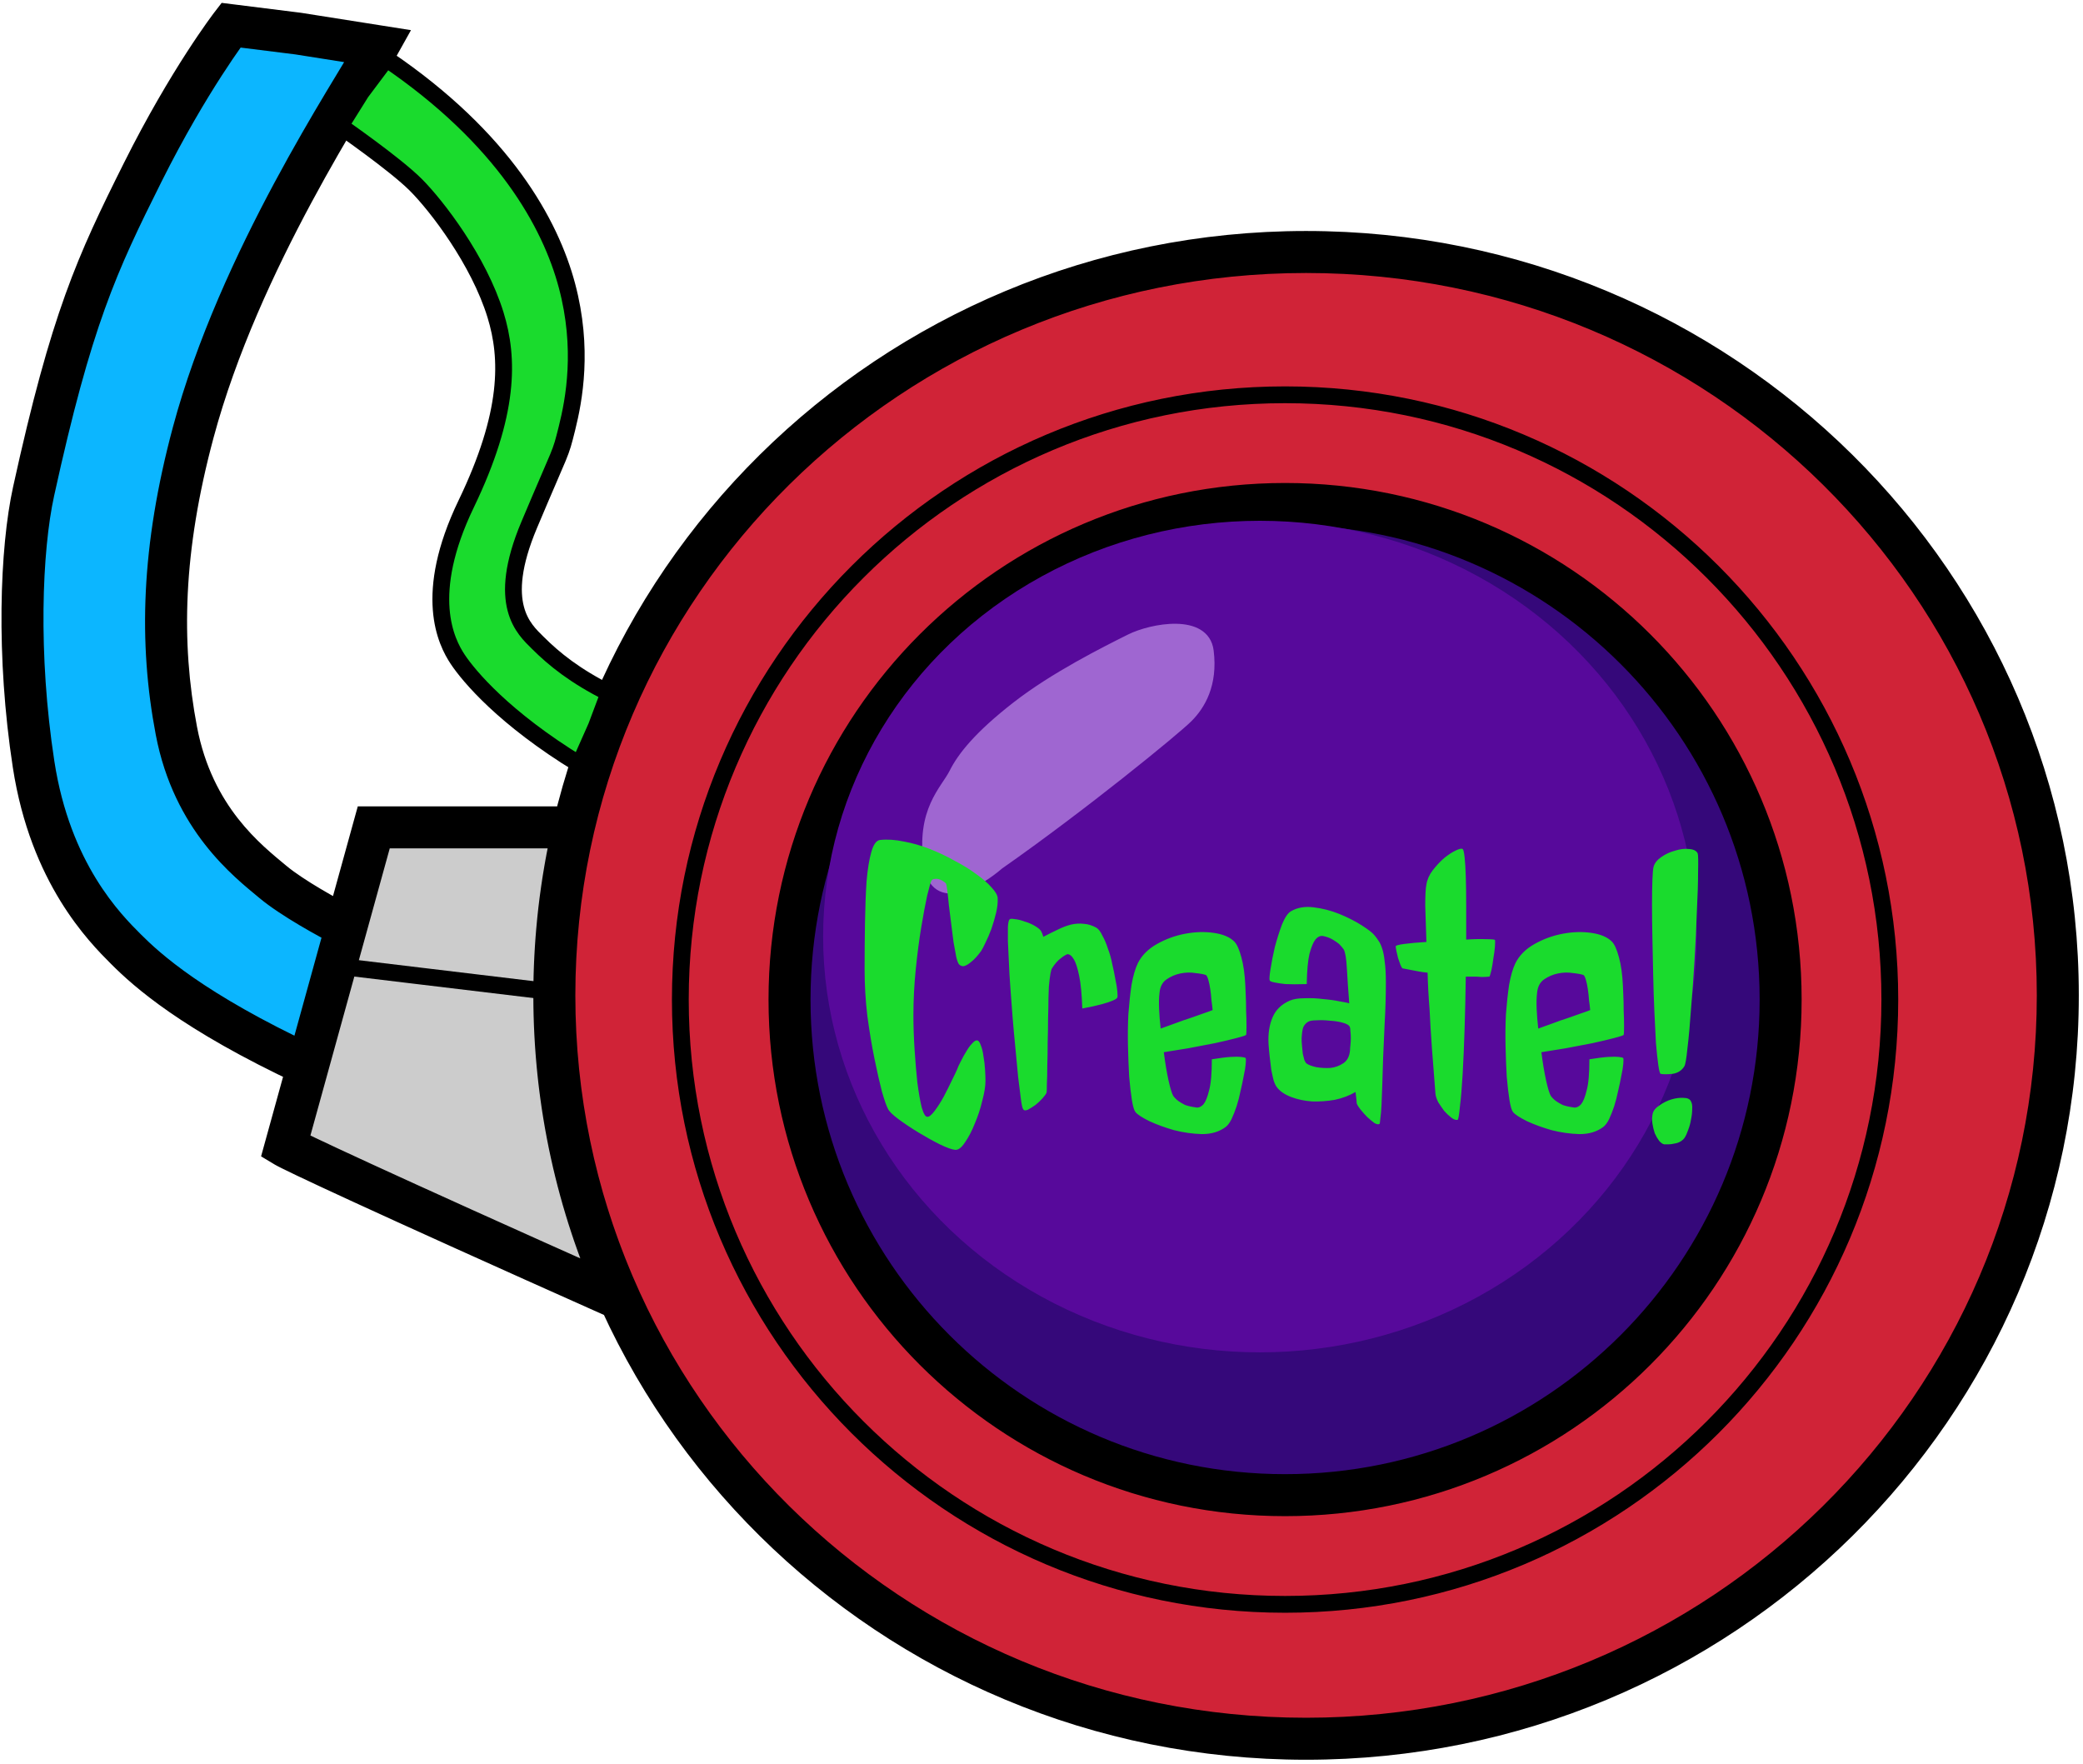 <svg width="248" height="210" viewBox="0 0 248 210" fill="none" xmlns="http://www.w3.org/2000/svg">
<path fill-rule="evenodd" clip-rule="evenodd" d="M155.5 207C204.93 207 245 167.377 245 118.5C245 69.623 204.93 30 155.5 30C106.071 30 66 69.623 66 118.5C66 167.377 106.071 207 155.5 207ZM153 178C185.585 178 212 151.585 212 119C212 86.415 185.585 60 153 60C120.415 60 94 86.415 94 119C94 151.585 120.415 178 153 178Z" fill="#D02337"/>
<path d="M212 119C212 151.585 185.585 178 153 178C120.415 178 94 151.585 94 119C94 86.415 120.415 60 153 60C185.585 60 212 86.415 212 119Z" fill="#35087A"/>
<path d="M34 136.5C34.833 137 44.181 141.447 73.781 154.647C68.781 143.61 66 131.376 66 118.5C66 111.622 66.793 104.927 68.295 98.5H44.5L41.223 110.36L36.668 126.845L34 136.5Z" fill="#CCCCCC"/>
<path d="M15 113C17.48 115.48 22.913 120.421 36.668 126.845L41.223 110.36C39.102 109.282 34.795 106.912 32.5 105C29.5 102.5 23 97.5 21 87C19 76.5 19.29 65.329 23 51.5C28.5 31 41.833 11.167 45 5.5L35.5 4L27.5 3C27.5 3 22.5 9.5 17 20.5C11.5 31.5 8.5 38 4 58.5C2.484 65.407 2 78 4 91C6 104 12.5 110.5 15 113Z" fill="#0CB6FF"/>
<path d="M15 113L13.232 114.768H13.232L15 113ZM4 58.5L1.558 57.964L4 58.5ZM27.5 3L27.81 0.519L26.391 0.342L25.518 1.476L27.5 3ZM32.5 105L34.1 103.079H34.1L32.5 105ZM23 51.5L20.585 50.852L23 51.5ZM45 5.5L47.182 6.72L48.931 3.59L45.39 3.031L45 5.5ZM73.781 154.647L72.763 156.93L78.775 159.611L76.058 153.615L73.781 154.647ZM34 136.5L31.59 135.834L31.084 137.666L32.714 138.644L34 136.5ZM44.5 98.5V96H42.597L42.09 97.834L44.5 98.5ZM68.295 98.5L70.729 99.069L71.446 96H68.295V98.5ZM35.5 4L35.89 1.531L35.85 1.524L35.81 1.519L35.5 4ZM16.768 111.232C14.416 108.881 8.352 102.847 6.471 90.62L1.529 91.38C3.648 105.153 10.584 112.119 13.232 114.768L16.768 111.232ZM6.471 90.62C4.506 77.85 5.006 65.576 6.442 59.036L1.558 57.964C-0.038 65.237 -0.506 78.15 1.529 91.38L6.471 90.62ZM6.442 59.036C10.894 38.755 13.82 32.45 19.236 21.618L14.764 19.382C9.18 30.55 6.106 37.245 1.558 57.964L6.442 59.036ZM19.236 21.618C21.939 16.212 24.517 11.916 26.413 8.981C27.36 7.514 28.136 6.388 28.671 5.635C28.939 5.258 29.146 4.975 29.284 4.788C29.353 4.695 29.404 4.626 29.438 4.582C29.454 4.56 29.467 4.544 29.474 4.534C29.478 4.529 29.48 4.526 29.481 4.525C29.482 4.524 29.482 4.523 29.482 4.523C29.482 4.523 29.482 4.523 29.482 4.523C29.482 4.524 29.482 4.524 29.482 4.524C29.482 4.524 29.482 4.524 27.5 3C25.518 1.476 25.518 1.476 25.518 1.476C25.518 1.476 25.518 1.477 25.517 1.477C25.517 1.478 25.516 1.478 25.516 1.479C25.515 1.481 25.513 1.483 25.511 1.485C25.508 1.49 25.503 1.496 25.497 1.504C25.485 1.519 25.468 1.541 25.447 1.569C25.405 1.626 25.343 1.707 25.265 1.813C25.108 2.025 24.882 2.336 24.594 2.74C24.02 3.549 23.202 4.736 22.212 6.269C20.233 9.334 17.561 13.788 14.764 19.382L19.236 21.618ZM34.1 103.079C31.122 100.597 25.276 96.09 23.456 86.532L18.544 87.468C20.724 98.91 27.878 104.403 30.899 106.921L34.1 103.079ZM23.456 86.532C21.534 76.442 21.791 65.653 25.415 52.148L20.585 50.852C16.789 65.004 16.466 76.558 18.544 87.468L23.456 86.532ZM25.415 52.148C30.808 32.044 43.867 12.652 47.182 6.72L42.818 4.28C39.8 9.681 26.192 29.956 20.585 50.852L25.415 52.148ZM74.799 152.363C60.004 145.766 50.277 141.358 44.148 138.54C41.083 137.13 38.922 136.12 37.48 135.433C36.758 135.089 36.222 134.829 35.846 134.643C35.658 134.549 35.516 134.477 35.414 134.424C35.299 134.364 35.27 134.346 35.286 134.356L32.714 138.644C33.282 138.985 36.007 140.299 42.059 143.082C48.212 145.912 57.958 150.328 72.763 156.93L74.799 152.363ZM44.5 101H68.295V96H44.5V101ZM242.5 118.5C242.5 165.97 203.575 204.5 155.5 204.5V209.5C206.284 209.5 247.5 168.784 247.5 118.5H242.5ZM155.5 204.5C107.425 204.5 68.5 165.97 68.5 118.5H63.5C63.5 168.784 104.716 209.5 155.5 209.5V204.5ZM68.5 118.5C68.5 71.03 107.425 32.5 155.5 32.5V27.5C104.716 27.5 63.5 68.216 63.5 118.5H68.5ZM155.5 32.5C203.575 32.5 242.5 71.03 242.5 118.5H247.5C247.5 68.216 206.284 27.5 155.5 27.5V32.5ZM209.5 119C209.5 150.204 184.204 175.5 153 175.5V180.5C186.966 180.5 214.5 152.966 214.5 119H209.5ZM153 175.5C121.796 175.5 96.5 150.204 96.5 119H91.5C91.5 152.966 119.035 180.5 153 180.5V175.5ZM96.5 119C96.5 87.796 121.796 62.5 153 62.5V57.5C119.035 57.5 91.5 85.034 91.5 119H96.5ZM153 62.5C184.204 62.5 209.5 87.796 209.5 119H214.5C214.5 85.034 186.966 57.5 153 57.5V62.5ZM76.058 153.615C71.202 142.896 68.5 131.013 68.5 118.5H63.5C63.5 131.74 66.36 144.325 71.504 155.678L76.058 153.615ZM68.5 118.5C68.5 111.815 69.271 105.311 70.729 99.069L65.861 97.931C64.316 104.543 63.5 111.429 63.5 118.5H68.5ZM27.19 5.481L35.19 6.481L35.81 1.519L27.81 0.519L27.19 5.481ZM35.11 6.469L44.61 7.969L45.39 3.031L35.89 1.531L35.11 6.469ZM13.232 114.768C15.93 117.466 21.607 122.57 35.61 129.11L37.726 124.58C24.219 118.271 19.03 113.495 16.768 111.232L13.232 114.768ZM39.078 127.511L43.633 111.026L38.813 109.694L34.258 126.179L39.078 127.511ZM42.355 108.132C40.231 107.052 36.156 104.792 34.1 103.079L30.899 106.921C33.434 109.033 37.972 111.512 40.09 112.589L42.355 108.132ZM42.618 108.264C42.536 108.223 42.448 108.179 42.355 108.132L40.09 112.589C40.192 112.641 40.289 112.69 40.382 112.736L42.618 108.264ZM36.41 137.166L39.078 127.511L34.258 126.179L31.59 135.834L36.41 137.166ZM43.633 111.026L46.91 99.166L42.09 97.834L38.813 109.694L43.633 111.026ZM38.053 124.732C37.943 124.682 37.834 124.631 37.726 124.58L35.61 129.11C35.722 129.163 35.834 129.215 35.947 129.268L38.053 124.732Z" fill="black"/>
<path d="M69 91C60 85.5 55.833 80.5 54.5 78.5C53.105 76.408 50.3 70.8 55.5 60C60.7 49.2 60.584 42.647 59 37.5C57 31 52 24.5 49.5 22C47 19.5 40.5 15 40.5 15L43 11L46 7C60 16.5 65.538 26.641 67.5 34C69.5 41.5 68.349 47.605 67.5 51C66.651 54.395 67 53 63 62.5C59 72 62.419 74.919 64 76.5C66 78.5 68.5 80.5 72.5 82.5L71 86.5L69 91Z" fill="#1ADB2D"/>
<path d="M40.119 115.007L65.119 118.007M225 119C225 158.765 192.764 191 153 191C113.235 191 81 158.765 81 119C81 79.236 113.235 47 153 47C192.764 47 225 79.236 225 119ZM69 91C60 85.5 55.833 80.5 54.5 78.5C53.105 76.408 50.3 70.8 55.5 60C60.7 49.2 60.584 42.647 59 37.5C57 31 52 24.5 49.5 22C47 19.5 40.5 15 40.5 15L43 11L46 7C60 16.5 65.538 26.641 67.5 34C69.5 41.5 68.349 47.605 67.5 51C66.651 54.395 67 53 63 62.5C59 72 62.419 74.919 64 76.5C66 78.5 68.5 80.5 72.5 82.5L71 86.5L69 91Z" stroke="black" stroke-width="2"/>
<ellipse cx="150" cy="111.5" rx="52" ry="49.5" fill="#57099B"/>
<path d="M141.5 85.5C140 87 129 96 119 103C116.5 105.167 111.3 108.2 110.5 103C109.5 96.5 112.5 94 113.5 92C114.5 90 116.5 87.5 121 84C125.5 80.5 131.5 77.5 134.5 76C137.108 74.696 143.5 73.5 144 77.5C144.5 81.5 143 84 141.5 85.5Z" fill="#9F66D1" stroke="#9F66D1"/>
<path d="M112.641 105.203C112.578 105.109 112.469 105.016 112.312 104.922C112.188 104.828 112.031 104.75 111.844 104.688C111.656 104.625 111.469 104.609 111.281 104.641C111.125 104.641 111 104.703 110.906 104.828C110.812 104.984 110.641 105.578 110.391 106.609C110.172 107.609 109.938 108.859 109.688 110.359C109.438 111.859 109.219 113.531 109.031 115.375C108.844 117.219 108.75 119.047 108.75 120.859C108.75 122.172 108.797 123.547 108.891 124.984C108.984 126.391 109.094 127.688 109.219 128.875C109.375 130.062 109.547 131.047 109.734 131.828C109.953 132.578 110.172 132.953 110.391 132.953C110.609 132.984 110.906 132.75 111.281 132.25C111.656 131.75 112.016 131.188 112.359 130.562C112.703 129.906 113.016 129.281 113.297 128.688C113.609 128.062 113.812 127.641 113.906 127.422C114.031 127.078 114.203 126.703 114.422 126.297C114.641 125.859 114.859 125.469 115.078 125.125C115.297 124.75 115.516 124.453 115.734 124.234C115.953 123.984 116.141 123.859 116.297 123.859C116.484 123.859 116.641 124.047 116.766 124.422C116.922 124.797 117.031 125.25 117.094 125.781C117.188 126.281 117.25 126.812 117.281 127.375C117.312 127.906 117.328 128.344 117.328 128.688C117.328 129.312 117.203 130.094 116.953 131.031C116.734 131.969 116.438 132.875 116.062 133.75C115.719 134.625 115.328 135.375 114.891 136C114.484 136.625 114.094 136.922 113.719 136.891C113.344 136.859 112.734 136.641 111.891 136.234C111.078 135.828 110.234 135.359 109.359 134.828C108.484 134.297 107.688 133.766 106.969 133.234C106.25 132.703 105.828 132.281 105.703 131.969C105.547 131.688 105.312 131.016 105 129.953C104.719 128.859 104.422 127.547 104.109 126.016C103.797 124.484 103.516 122.797 103.266 120.953C103.047 119.109 102.938 117.25 102.938 115.375C102.938 113.5 102.953 111.656 102.984 109.844C103.016 108 103.078 106.359 103.172 104.922C103.297 103.484 103.484 102.328 103.734 101.453C103.984 100.547 104.328 100.062 104.766 100C105.641 99.906 106.594 99.969 107.625 100.188C108.656 100.375 109.688 100.672 110.719 101.078C111.75 101.484 112.734 101.953 113.672 102.484C114.641 102.984 115.5 103.516 116.25 104.078C117 104.609 117.594 105.125 118.031 105.625C118.5 106.125 118.75 106.547 118.781 106.891C118.812 107.422 118.75 108.016 118.594 108.672C118.438 109.328 118.25 109.969 118.031 110.594C117.812 111.188 117.578 111.734 117.328 112.234C117.109 112.703 116.938 113.031 116.812 113.219C116.656 113.438 116.469 113.672 116.25 113.922C116.031 114.172 115.797 114.391 115.547 114.578C115.328 114.766 115.094 114.906 114.844 115C114.625 115.062 114.422 115.016 114.234 114.859C114.109 114.766 113.984 114.469 113.859 113.969C113.766 113.469 113.656 112.875 113.531 112.188C113.438 111.5 113.344 110.766 113.25 109.984C113.156 109.172 113.062 108.422 112.969 107.734C112.906 107.047 112.844 106.469 112.781 106C112.719 105.531 112.672 105.266 112.641 105.203ZM130.547 110.453C130.797 110.609 131.031 110.922 131.25 111.391C131.5 111.828 131.719 112.344 131.906 112.938C132.125 113.5 132.297 114.109 132.422 114.766C132.578 115.422 132.703 116.031 132.797 116.594C132.922 117.156 133 117.641 133.031 118.047C133.062 118.422 133.062 118.656 133.031 118.75C132.969 118.875 132.781 119 132.469 119.125C132.188 119.25 131.766 119.391 131.203 119.547C130.641 119.703 129.859 119.875 128.859 120.062C128.797 118.344 128.672 117.047 128.484 116.172C128.297 115.266 128.094 114.625 127.875 114.25C127.625 113.812 127.359 113.594 127.078 113.594C126.797 113.719 126.547 113.875 126.328 114.062C126.109 114.219 125.922 114.391 125.766 114.578C125.578 114.797 125.406 115.031 125.25 115.281C125.188 115.375 125.125 115.594 125.062 115.938C125 116.281 124.938 116.797 124.875 117.484C124.875 117.703 124.859 118.156 124.828 118.844C124.828 119.531 124.812 120.328 124.781 121.234C124.781 122.141 124.766 123.094 124.734 124.094C124.734 125.094 124.719 126.031 124.688 126.906C124.688 127.75 124.672 128.469 124.641 129.062C124.641 129.656 124.625 130 124.594 130.094C124.531 130.25 124.375 130.469 124.125 130.75C123.875 131.031 123.594 131.297 123.281 131.547C122.969 131.766 122.672 131.953 122.391 132.109C122.109 132.234 121.922 132.219 121.828 132.062C121.734 131.969 121.641 131.562 121.547 130.844C121.453 130.125 121.344 129.25 121.219 128.219C121.125 127.156 121.016 126 120.891 124.75C120.766 123.5 120.656 122.297 120.562 121.141C120.469 119.984 120.391 118.953 120.328 118.047C120.266 117.109 120.219 116.438 120.188 116.031C120.156 115.438 120.125 114.781 120.094 114.062C120.062 113.344 120.031 112.672 120 112.047C120 111.391 120 110.828 120 110.359C120.031 109.859 120.094 109.562 120.188 109.469C120.25 109.375 120.453 109.359 120.797 109.422C121.172 109.453 121.562 109.547 121.969 109.703C122.406 109.828 122.812 110 123.188 110.219C123.562 110.438 123.812 110.641 123.938 110.828C124.031 110.984 124.125 111.219 124.219 111.531C124.812 111.219 125.375 110.938 125.906 110.688C126.469 110.406 127 110.203 127.5 110.078C128.031 109.953 128.547 109.922 129.047 109.984C129.547 110.016 130.047 110.172 130.547 110.453ZM138.188 122.453C138.688 122.266 139.25 122.062 139.875 121.844C140.531 121.594 141.156 121.375 141.75 121.188C142.344 120.969 142.875 120.781 143.344 120.625C143.812 120.469 144.156 120.344 144.375 120.25C144.344 119.906 144.297 119.516 144.234 119.078C144.203 118.609 144.156 118.172 144.094 117.766C144.031 117.328 143.953 116.953 143.859 116.641C143.766 116.328 143.672 116.141 143.578 116.078C143.328 115.984 142.906 115.906 142.312 115.844C141.75 115.75 141.156 115.766 140.531 115.891C139.938 116.016 139.391 116.25 138.891 116.594C138.391 116.938 138.109 117.484 138.047 118.234C137.984 118.734 137.969 119.359 138 120.109C138.031 120.859 138.094 121.641 138.188 122.453ZM148.359 123.203C148.328 123.266 147.953 123.391 147.234 123.578C146.516 123.766 145.656 123.969 144.656 124.188C143.656 124.375 142.594 124.578 141.469 124.797C140.344 124.984 139.375 125.141 138.562 125.266C138.719 126.516 138.906 127.641 139.125 128.641C139.344 129.609 139.531 130.219 139.688 130.469C139.844 130.688 140.047 130.891 140.297 131.078C140.516 131.234 140.781 131.391 141.094 131.547C141.438 131.672 141.844 131.766 142.312 131.828C142.656 131.922 142.984 131.797 143.297 131.453C143.547 131.141 143.766 130.594 143.953 129.812C144.172 129.031 144.281 127.797 144.281 126.109C145.25 125.953 146 125.859 146.531 125.828C147.094 125.797 147.5 125.797 147.75 125.828C148.062 125.859 148.25 125.906 148.312 125.969C148.344 126.062 148.344 126.297 148.312 126.672C148.281 127.047 148.203 127.516 148.078 128.078C147.984 128.609 147.859 129.203 147.703 129.859C147.578 130.484 147.422 131.094 147.234 131.688C147.047 132.25 146.844 132.766 146.625 133.234C146.406 133.672 146.172 133.984 145.922 134.172C145.172 134.734 144.234 135.016 143.109 135.016C141.984 134.984 140.875 134.828 139.781 134.547C138.688 134.234 137.703 133.875 136.828 133.469C135.953 133.031 135.406 132.672 135.188 132.391C135.031 132.203 134.891 131.734 134.766 130.984C134.641 130.203 134.531 129.266 134.438 128.172C134.375 127.078 134.328 125.875 134.297 124.562C134.266 123.25 134.281 121.969 134.344 120.719C134.438 119.469 134.562 118.312 134.719 117.25C134.906 116.188 135.156 115.328 135.469 114.672C135.938 113.734 136.703 112.969 137.766 112.375C138.828 111.781 139.953 111.375 141.141 111.156C142.328 110.938 143.453 110.906 144.516 111.062C145.609 111.219 146.422 111.562 146.953 112.094C147.266 112.406 147.547 113.031 147.797 113.969C148.047 114.875 148.203 115.984 148.266 117.297C148.266 117.422 148.281 117.781 148.312 118.375C148.344 118.969 148.359 119.609 148.359 120.297C148.391 120.953 148.406 121.578 148.406 122.172C148.406 122.766 148.391 123.109 148.359 123.203ZM163.641 111.344C163.828 111.562 164 111.797 164.156 112.047C164.312 112.266 164.453 112.578 164.578 112.984C164.703 113.359 164.797 113.859 164.859 114.484C164.953 115.109 165 115.922 165 116.922C165 118.516 164.953 120.125 164.859 121.75C164.797 123.344 164.734 124.75 164.672 125.969C164.641 127.062 164.609 128.078 164.578 129.016C164.547 129.953 164.516 130.781 164.484 131.5C164.453 132.188 164.406 132.734 164.344 133.141C164.312 133.547 164.281 133.766 164.25 133.797C164.125 133.891 163.922 133.859 163.641 133.703C163.391 133.516 163.109 133.281 162.797 133C162.516 132.719 162.25 132.422 162 132.109C161.75 131.797 161.594 131.547 161.531 131.359C161.531 131.203 161.484 130.75 161.391 130C160.641 130.438 159.812 130.75 158.906 130.938C158 131.094 157.094 131.156 156.188 131.125C155.312 131.062 154.5 130.891 153.75 130.609C153 130.328 152.438 129.953 152.062 129.484C151.906 129.297 151.766 129.016 151.641 128.641C151.547 128.266 151.453 127.844 151.359 127.375C151.297 126.875 151.234 126.359 151.172 125.828C151.109 125.266 151.062 124.75 151.031 124.281C150.969 123.062 151.125 122.016 151.5 121.141C151.875 120.234 152.562 119.562 153.562 119.125C154 118.938 154.578 118.844 155.297 118.844C156.047 118.812 156.781 118.844 157.5 118.938C158.25 119 158.922 119.094 159.516 119.219C160.109 119.312 160.484 119.391 160.641 119.453C160.516 117.859 160.422 116.484 160.359 115.328C160.297 114.141 160.172 113.375 159.984 113.031C159.828 112.812 159.641 112.594 159.422 112.375C159.234 112.219 158.984 112.047 158.672 111.859C158.359 111.672 157.984 111.531 157.547 111.438C157.203 111.375 156.891 111.516 156.609 111.859C156.359 112.172 156.125 112.734 155.906 113.547C155.719 114.328 155.609 115.531 155.578 117.156C154.484 117.188 153.641 117.188 153.047 117.156C152.484 117.094 152.062 117.031 151.781 116.969C151.438 116.906 151.234 116.828 151.172 116.734C151.109 116.609 151.141 116.156 151.266 115.375C151.391 114.562 151.562 113.688 151.781 112.75C152.031 111.812 152.312 110.922 152.625 110.078C152.969 109.234 153.328 108.703 153.703 108.484C154.453 108.047 155.344 107.891 156.375 108.016C157.438 108.141 158.469 108.406 159.469 108.812C160.469 109.219 161.359 109.672 162.141 110.172C162.922 110.672 163.422 111.062 163.641 111.344ZM160.734 125.031C160.734 124.875 160.75 124.672 160.781 124.422C160.812 124.141 160.828 123.859 160.828 123.578C160.828 123.297 160.812 123.031 160.781 122.781C160.781 122.531 160.75 122.344 160.688 122.219C160.594 122.031 160.312 121.875 159.844 121.75C159.406 121.625 158.906 121.547 158.344 121.516C157.781 121.453 157.25 121.438 156.75 121.469C156.25 121.469 155.906 121.531 155.719 121.656C155.469 121.812 155.281 122.031 155.156 122.312C155.062 122.594 155 123.031 154.969 123.625C154.969 123.906 154.984 124.203 155.016 124.516C155.047 124.828 155.078 125.141 155.109 125.453C155.172 125.734 155.234 125.984 155.297 126.203C155.391 126.422 155.484 126.562 155.578 126.625C155.797 126.781 156.172 126.922 156.703 127.047C157.266 127.141 157.828 127.172 158.391 127.141C158.953 127.078 159.469 126.891 159.938 126.578C160.406 126.266 160.672 125.75 160.734 125.031ZM177.984 111.906C178.016 112 178.016 112.266 177.984 112.703C177.953 113.109 177.891 113.578 177.797 114.109C177.734 114.609 177.656 115.078 177.562 115.516C177.469 115.922 177.391 116.172 177.328 116.266C177.016 116.297 176.703 116.312 176.391 116.312C176.078 116.281 175.781 116.266 175.5 116.266H174.516C174.484 118.328 174.438 120.375 174.375 122.406C174.312 124.438 174.234 126.266 174.141 127.891C174.047 129.484 173.938 130.781 173.812 131.781C173.719 132.781 173.625 133.297 173.531 133.328C173.312 133.359 173.062 133.266 172.781 133.047C172.5 132.828 172.219 132.562 171.938 132.25C171.688 131.906 171.453 131.562 171.234 131.219C171.047 130.844 170.938 130.516 170.906 130.234C170.75 128.328 170.609 126.516 170.484 124.797C170.359 123.047 170.266 121.5 170.203 120.156C170.078 118.594 170 117.141 169.969 115.797C169.625 115.766 169.281 115.719 168.938 115.656C168.625 115.594 168.297 115.531 167.953 115.469C167.641 115.406 167.312 115.344 166.969 115.281C166.906 115.219 166.828 115.078 166.734 114.859C166.641 114.609 166.547 114.344 166.453 114.062C166.391 113.781 166.328 113.516 166.266 113.266C166.203 112.984 166.172 112.781 166.172 112.656C166.172 112.562 166.516 112.469 167.203 112.375C167.922 112.281 168.797 112.203 169.828 112.141C169.766 110.484 169.719 109.047 169.688 107.828C169.688 106.578 169.734 105.734 169.828 105.297C169.922 104.703 170.172 104.141 170.578 103.609C171.016 103.047 171.469 102.562 171.938 102.156C172.438 101.75 172.891 101.453 173.297 101.266C173.734 101.047 174.016 100.984 174.141 101.078C174.234 101.141 174.312 101.469 174.375 102.062C174.438 102.625 174.484 103.391 174.516 104.359C174.547 105.328 174.562 106.469 174.562 107.781C174.562 109.062 174.562 110.422 174.562 111.859C175.5 111.797 176.297 111.781 176.953 111.812C177.609 111.812 177.953 111.844 177.984 111.906ZM183.141 122.453C183.641 122.266 184.203 122.062 184.828 121.844C185.484 121.594 186.109 121.375 186.703 121.188C187.297 120.969 187.828 120.781 188.297 120.625C188.766 120.469 189.109 120.344 189.328 120.25C189.297 119.906 189.25 119.516 189.188 119.078C189.156 118.609 189.109 118.172 189.047 117.766C188.984 117.328 188.906 116.953 188.812 116.641C188.719 116.328 188.625 116.141 188.531 116.078C188.281 115.984 187.859 115.906 187.266 115.844C186.703 115.75 186.109 115.766 185.484 115.891C184.891 116.016 184.344 116.25 183.844 116.594C183.344 116.938 183.062 117.484 183 118.234C182.938 118.734 182.922 119.359 182.953 120.109C182.984 120.859 183.047 121.641 183.141 122.453ZM193.312 123.203C193.281 123.266 192.906 123.391 192.188 123.578C191.469 123.766 190.609 123.969 189.609 124.188C188.609 124.375 187.547 124.578 186.422 124.797C185.297 124.984 184.328 125.141 183.516 125.266C183.672 126.516 183.859 127.641 184.078 128.641C184.297 129.609 184.484 130.219 184.641 130.469C184.797 130.688 185 130.891 185.25 131.078C185.469 131.234 185.734 131.391 186.047 131.547C186.391 131.672 186.797 131.766 187.266 131.828C187.609 131.922 187.938 131.797 188.25 131.453C188.5 131.141 188.719 130.594 188.906 129.812C189.125 129.031 189.234 127.797 189.234 126.109C190.203 125.953 190.953 125.859 191.484 125.828C192.047 125.797 192.453 125.797 192.703 125.828C193.016 125.859 193.203 125.906 193.266 125.969C193.297 126.062 193.297 126.297 193.266 126.672C193.234 127.047 193.156 127.516 193.031 128.078C192.938 128.609 192.812 129.203 192.656 129.859C192.531 130.484 192.375 131.094 192.188 131.688C192 132.25 191.797 132.766 191.578 133.234C191.359 133.672 191.125 133.984 190.875 134.172C190.125 134.734 189.188 135.016 188.062 135.016C186.938 134.984 185.828 134.828 184.734 134.547C183.641 134.234 182.656 133.875 181.781 133.469C180.906 133.031 180.359 132.672 180.141 132.391C179.984 132.203 179.844 131.734 179.719 130.984C179.594 130.203 179.484 129.266 179.391 128.172C179.328 127.078 179.281 125.875 179.25 124.562C179.219 123.25 179.234 121.969 179.297 120.719C179.391 119.469 179.516 118.312 179.672 117.25C179.859 116.188 180.109 115.328 180.422 114.672C180.891 113.734 181.656 112.969 182.719 112.375C183.781 111.781 184.906 111.375 186.094 111.156C187.281 110.938 188.406 110.906 189.469 111.062C190.562 111.219 191.375 111.562 191.906 112.094C192.219 112.406 192.5 113.031 192.75 113.969C193 114.875 193.156 115.984 193.219 117.297C193.219 117.422 193.234 117.781 193.266 118.375C193.297 118.969 193.312 119.609 193.312 120.297C193.344 120.953 193.359 121.578 193.359 122.172C193.359 122.766 193.344 123.109 193.312 123.203ZM202.125 101.594C202.188 101.781 202.203 102.516 202.172 103.797C202.172 105.047 202.125 106.594 202.031 108.438C201.969 110.25 201.875 112.203 201.75 114.297C201.625 116.359 201.484 118.312 201.328 120.156C201.203 121.969 201.062 123.516 200.906 124.797C200.781 126.047 200.656 126.766 200.531 126.953C200.219 127.453 199.75 127.75 199.125 127.844C198.5 127.906 198.031 127.906 197.719 127.844C197.625 127.812 197.531 127.469 197.438 126.812C197.344 126.156 197.25 125.281 197.156 124.188C197.094 123.094 197.031 121.844 196.969 120.438C196.906 119.031 196.859 117.594 196.828 116.125C196.797 114.625 196.766 113.156 196.734 111.719C196.703 110.25 196.688 108.922 196.688 107.734C196.688 106.547 196.703 105.547 196.734 104.734C196.766 103.922 196.812 103.406 196.875 103.188C197 102.75 197.312 102.359 197.812 102.016C198.312 101.672 198.859 101.422 199.453 101.266C200.047 101.078 200.594 101.016 201.094 101.078C201.625 101.109 201.969 101.281 202.125 101.594ZM201.328 131.125C201.453 131.344 201.5 131.656 201.469 132.062C201.469 132.438 201.422 132.844 201.328 133.281C201.266 133.688 201.156 134.094 201 134.5C200.875 134.875 200.734 135.188 200.578 135.438C200.453 135.625 200.281 135.781 200.062 135.906C199.844 136.031 199.609 136.109 199.359 136.141C199.109 136.203 198.875 136.234 198.656 136.234C198.438 136.234 198.266 136.234 198.141 136.234C197.953 136.203 197.75 136.062 197.531 135.812C197.344 135.562 197.172 135.266 197.016 134.922C196.891 134.547 196.797 134.156 196.734 133.75C196.672 133.312 196.688 132.906 196.781 132.531C196.875 132.188 197.141 131.875 197.578 131.594C198.016 131.281 198.484 131.047 198.984 130.891C199.516 130.734 200 130.672 200.438 130.703C200.906 130.703 201.203 130.844 201.328 131.125Z" fill="#1ADB2D"/>
</svg>
